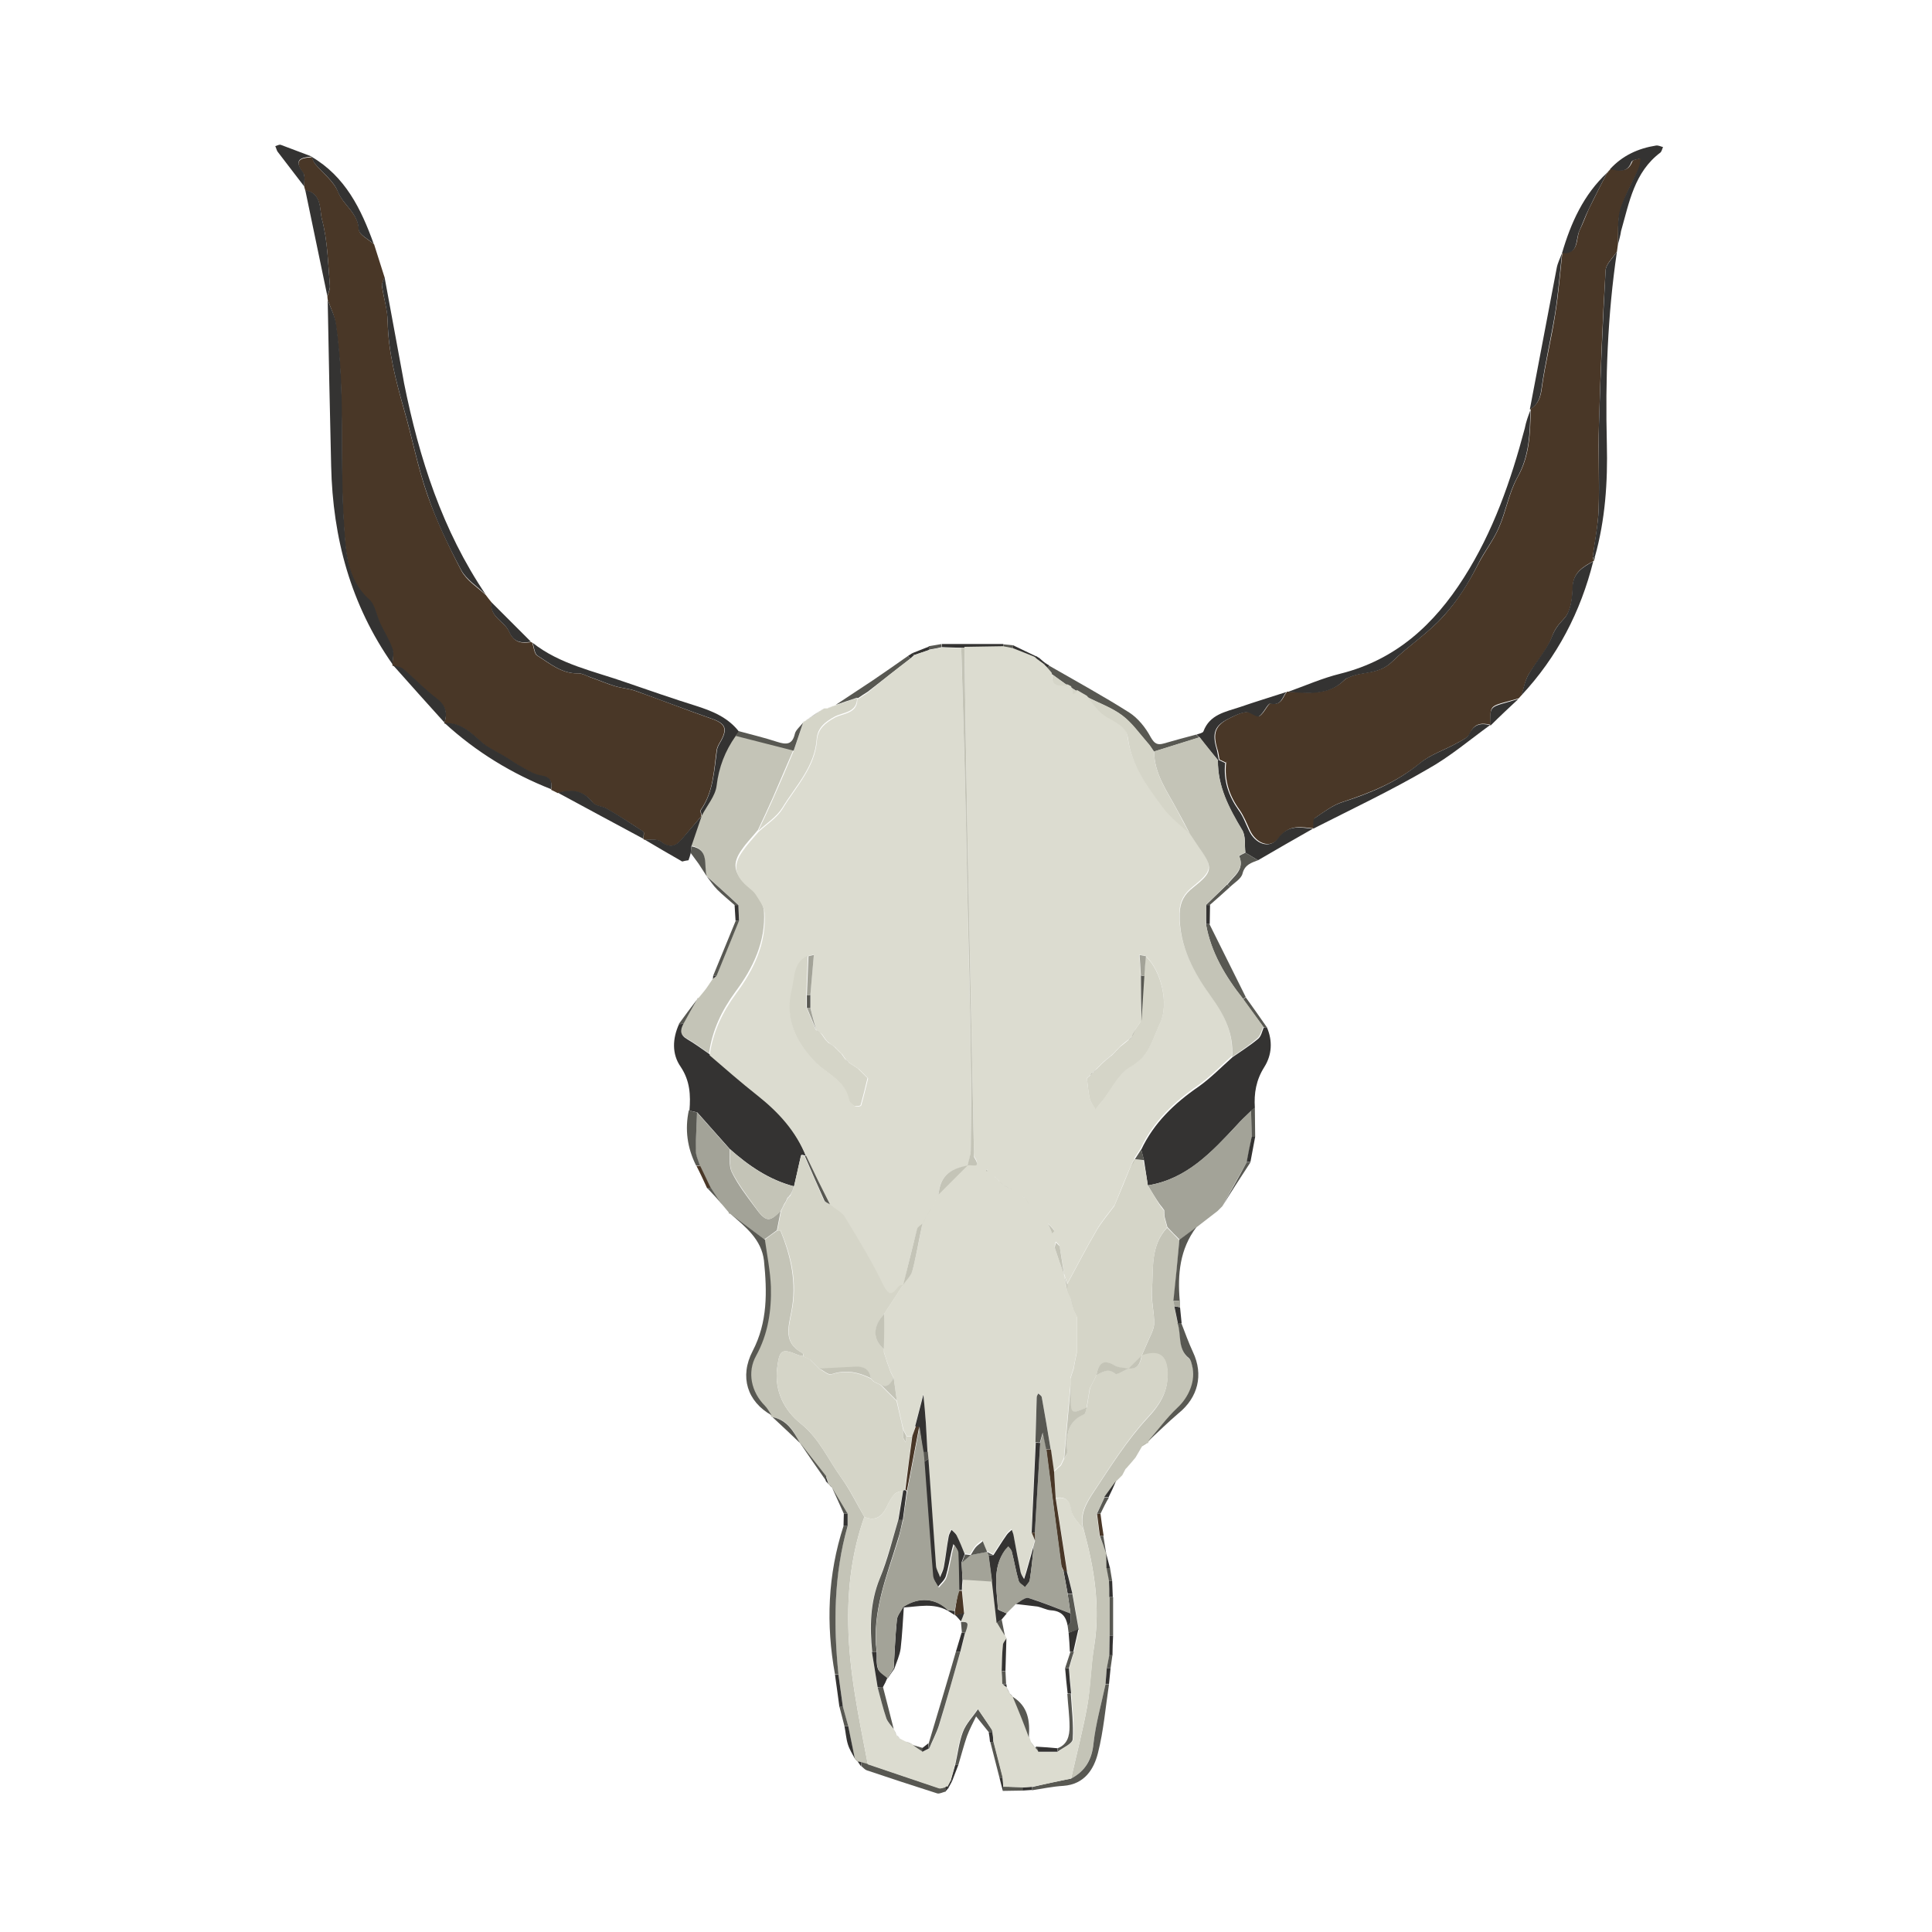 <svg xmlns="http://www.w3.org/2000/svg" viewBox="0 0 612 612">
    <path fill="#493727" d="M103.8 94.9c0-.3-.1-.7-.1-1 .3-1.1.9-2.2.8-3.3-.6-7-.7-14.3-2.5-21-.8-3 0-8.4-5.3-9.3-.1-.3-.2-.7-.3-1-.1-1.5.4-3.5-.4-4.5-3.1-4.1-.7-4.8 2.8-5l-.1-.1c.4.7.6 1.6 1.1 2.2 2.5 3 5.9 5.5 7.3 8.9 1.7 4.3 6.4 6.7 6.6 12 .1 1.6 3.1 3.1 4.8 4.6 1.1 3.5 2.2 6.9 3.3 10.4-.3.9-.9 1.9-.8 2.8.5 3.8 1.8 7.5 1.8 11.3.2 9.6 2.6 18.7 5.2 27.9 2.6 9 4.3 18.2 7.4 27 2.9 8.2 6.7 16.2 10.7 23.9 1.6 3.1 5.1 5.3 7.8 7.8l-.3.3.3-.3c.6.8 1.2 1.6 1.8 2.3-.6 4.7 4.2 6.1 5.6 9.3 1.7 3.7 4 3.7 7 3.3l.3.2c.5 1.4.6 3.5 1.6 4.1 4 2.5 7.8 5.8 13 5.6 1.2 0 2.5.7 3.7 1.2 2.6.9 5.1 2 7.7 2.8 2.2.7 4.6.8 6.8 1.6 8 2.8 15.8 5.9 23.8 8.7 4.7 1.6 5.4 3.3 2.7 7.8-.4.7-.8 1.5-.9 2.3-.9 6.5-1 13.1-5 18.8-.3.4.1 1.3.2 1.9v.1c-1.6 1.9-3.3 3.9-4.9 5.8-2.1 2.5-4 5.5-8 2.3-1.2-.9-3.5-.5-5.2-.6l-.3-.2c0-.8.4-2.1 0-2.3-3.8-2.6-7.7-5-11.6-7.3-1.4-.8-3.6-.8-4.4-1.9-3-3.9-6.8-4.2-11.1-3.1l.1.1c-.7-.4-1.4-.7-2.2-1.1.5-2.7-.5-4-3.3-4.4-2-.3-3.9-1.5-5.7-2.5-1.9-1-3.7-2.3-5.5-3.4-2.6-1.6-5.5-2.8-7.7-4.8-3.4-3.1-6.6-6.2-11.6-5.9l-.1-.1c1.2-3.3.3-5.6-2.6-7.8-3.7-2.8-6.8-6.2-10.4-9.2-.8-.7-2.2-.8-3.3-1.2l-.1-.1c0-1.6.5-3.4 0-4.9-1-2.8-2.6-5.4-3.9-8.1-1.2-2.6-1.6-5.9-3.5-7.6-7.3-6.6-7.4-16-8-24-1.4-21 .5-42.1-2.5-63-.3-3.1-1.7-5.7-2.6-8.3zm408.7-17.4c-.1.7-.2 1.5-.3 2.2-1.3 2-3.5 3.9-3.6 6-1 16.2-1.6 32.4-2.1 48.7-.3 9 .2 18-.1 27-.2 5.1-1.2 10.2-1.9 15.2.1.4.3.7.4 1.1h-.1c-3.4 1.9-6.5 3.6-6.6 8.4-.1 3.4-.6 7.6-2.7 9.8-1.8 1.9-3 3.3-3.9 5.9-1.6 4.3-5 7.9-7.4 11.9-1.1 1.9-1.5 4.3-2.2 6.5-.3.3-.6.7-.9 1-9.4 2.8-9.1 1.4-8.9 8.5l-.3-.3.3.2c-2.9-.7-5.2-.5-6.6 2.8-.6 1.3-2.5 2.1-3.9 2.9-3.9 2.2-8.4 3.6-11.8 6.4-7.3 6-15.7 9.4-24.5 12.3-3.2 1-6 3.2-8.8 5.1-.6.4-.3 2.2-.4 3.3-4-.3-7.7-1.5-11 3-2.7 3.6-7.3 1.9-9.3-2.5-1-2.2-1.9-4.4-3.2-6.3-3.3-4.5-4.9-9.4-4.3-15 .1-.1.2-.3.2-.4-.1.1-.2.3-.2.4-.7-.3-1.4-.7-2.1-1-.2-1.1-.3-2.3-.7-3.4-1.5-5-.6-7.4 3.7-9.6 1.8-.9 3.7-1.9 5.7-2.1 1.3-.2 3.2 1.7 4 1.3 1.5-.9 2.8-4.2 3.6-4 3.5.8 3.7-2.1 5.1-3.7h.3c6.4.3 12.9 1.3 18.1-3.9.3-.3.8-.5 1.3-.7 4.4-2 9.3-.7 13.7-5 5.1-5 11.3-8.9 16.3-14.5 4.6-5.1 7.9-10.6 11-16.6 2-3.8 4.7-7.3 6.4-11.2 2.3-5.2 3.2-11.1 5.9-16 3.9-6.8 4-14 4.2-21.4l-.2-.2c2.5-1.5 3.3-3.6 3.7-6.6 1.1-8 3.1-15.8 4.3-23.8 1-6.3 1.5-12.7 2.2-19.1V80c5.5.4 4.2-4.4 5.5-7.1 1.1-2.2 1.9-4.5 2.9-6.7 1.9-3.9 3.9-7.8 5.9-11.7l.3.4-.2-.4c.3-.3.6-.7.9-1l.1-.1c2.7.6 5.4 1.4 6.8-2.3.2-.6 1.9-.7 2.9-1.1-.2 1-.2 2-.6 2.9-2 4.4-4.6 8.7-5.9 13.3-1.3 3.7-.8 7.6-1 11.3z"/>
    <path fill="#c4c4b7" d="M220.8 316.6l.1-.4.4-.1c.8-1 1.7-2 2.5-3.1.7-1 1.4-2.1 2.1-3.1l-.1.1c.4-.3.8-.7 1.2-1 2.4-5.8 4.7-11.6 7.1-17.4-.1-1.7-.1-3.4-.2-5-3.4-3.1-6.8-6.1-10.1-9.2-1.1-3.4 1-8.5-4.9-9.5 1.1-3.2 2.2-6.4 3.3-9.7v-.1c1.7-3.2 4.3-6.2 4.7-9.5.7-5.9 2.7-10.9 6-15.7 6.1 1.6 12.3 3.1 18.4 4.7-2.2 5-4.3 10.1-6.5 15.1-1.5 3.4-3.1 6.8-4.7 10.2-1.7 2.1-3.6 4-5.1 6.2-3.1 4.3-2.6 7.4 1.3 10.9 1 .9 2.2 1.7 2.9 2.8 1.2 1.8 2.7 3.8 2.8 5.8.6 9.7-3.5 18.1-9 25.5-4.4 6-7.4 12.3-8.4 19.6-2.3-1.6-4.5-3.3-7-4.7-2.3-1.3-2.3-2.9-1.2-4.9 1.5-2.3 2.9-4.9 4.4-7.5zm129.7 175.5s-.1 0 0 0c0 1.5 0 3 .1 4.5.3 1.4.5 2.8.8 4.2 0 1.7.1 3.4.1 5.1v12.3c0 2-.1 4.1-.1 6.1-.3 1.4-.5 2.8-.8 4.2-.1 1.7-.3 3.3-.4 5-1.3 6.2-3.1 12.4-3.8 18.7-.6 5.2-2.6 8.8-7.1 11.2 1.7-7.6 3.7-15.2 5.1-22.9 1.1-6.3 1.1-12.7 2.2-19 2-12.6 0-24.8-3.3-36.9-1.5-4.8 1-8.7 3.3-12.2 5.3-8 10.5-16.3 17-23.3 4.1-4.4 6.5-8.6 6.2-14.4-.2-5.2-2.9-6.9-8.2-5.1.6-1.5 1.3-2.9 1.9-4.4.8-1.9 2-3.9 2.1-5.8.1-3.5-.9-7-.7-10.5.5-6.9-.6-14.2 4.8-20 1.3 1.3 2.6 2.6 3.9 4-.6 6.5-1.2 12.9-1.8 19.4.1.6.2 1.1.2 1.7.4 1.8.7 3.6 1.1 5.3 1.3 3.7-.1 8.2 3.6 11.1.6.5.8 1.5 1 2.3 1.3 4.8-1 10.1-4.7 13.5-3.4 3.1-6.2 7-9.2 10.5l-.1.4-.4.1c-.5.3-1 .7-1.6 1l.1-.1-2.1 3.6c-1 1.2-2 2.4-3.1 3.6v-.1c-.4.7-.7 1.4-1.1 2.1l-2.1 2.1.1-.1c-1.2 1.7-2.5 3.4-3.7 5.1-.8 1.7-1.6 3.5-2.4 5.2.3 2.3.6 4.7.9 7 .8 1.8 1.5 3.7 2.2 5.5zm-105.8-43.2l-.4-.1-.1-.4c-.7-1-1.2-2.2-2.1-3-4.2-4.2-5.6-10.6-2.8-15.8 3.8-6.9 5-14.3 4.7-21.9-.1-5-1.2-10-1.9-14.9 1.3-1 2.6-1.9 4-2.9.4 0 .8-.1 1.1-.1 3.4 8.2 5.2 16.7 3.5 25.5-1 5.2-2.6 10.1 3.5 13.3.2.1.2.6.2 1-.7-.2-1.3-.2-1.9-.5-5-2.1-5.6-1.3-6.3 4.1-1 7.6 2.4 13.7 7.4 17.7 6 4.8 8.7 11.4 12.9 17.2 2.8 3.9 4.9 8.3 7.3 12.4-3.9 11-5.3 22.3-5.1 33.9.2 15.1 3.4 29.8 6.2 44.5-.7-.2-1.4-.4-2.2-.6-.3-.1-.7-.2-1-.2l.1.1-1.1-1.1.1.1c-.7-3.4-1.4-6.8-2.1-10.3-.6-2.1-1.1-4.1-1.7-6.2-.5-3.4-.9-6.8-1.4-10.2-1.6-15.8-1.6-31.6 2.9-47v-3.9c-1.6-2.7-3.3-5.5-4.9-8.2h.1l-1.1-1.1v.1c-.3-.9-.6-1.8-.9-2.6-2.8-3.5-5.5-7.1-8.3-10.6-1.9-3.9-4-7.5-8.7-8.3z"/>
    <path fill="#343332" d="M216.5 324.3c-1.1 2-1.1 3.6 1.2 4.9 2.4 1.4 4.7 3.1 7 4.7 5 4.2 10 8.6 15.1 12.7 6.7 5.3 12.3 11.4 15.5 19.5-.1-.1-.3-.2-.5-.1-.3-.1-.5-.2-.8-.2-.1 0-.3.2-.3.3-.7 3.2-1.4 6.5-2.2 9.7-7.9-2.1-14.3-6.5-20.3-11.8-3.4-3.9-6.9-7.7-10.3-11.6-.8-.2-1.7-.4-2.5-.6.4-4.9.2-9.4-2.8-13.9-2.8-4-2.6-8.9-.5-13.5.4 0 .9 0 1.4-.1zm184.8 1.1c1.9 4.3 1.6 8.8-.8 12.6-2.6 4.1-3.3 8.3-3 12.9-.4.3-.8.7-1.2 1-1.5 1.5-3.1 2.9-4.5 4.5-7.9 8.5-15.8 17.1-28.2 19.1-.4-2.6-.8-5.3-1.2-7.9-.3-1.1-.6-2.3-.9-3.4 4-8.5 10.5-14.7 18.2-20 3.8-2.7 7.1-6.1 10.7-9.3 2.7-1.9 5.6-3.7 8.1-5.8 1-.8 1.3-2.4 1.8-3.6.3-.1.6-.1 1-.1z"/>
    <path fill="#a3a398" d="M363.6 375.5c12.3-2 20.2-10.6 28.2-19.1 1.4-1.6 3-3 4.5-4.5.1 2.8.1 5.5.2 8.3-.5 2.7-1 5.4-1.6 8-2.6 4.6-5.2 9.2-7.7 13.9l-1.5 1.5-6.6 5.1c-1.8 1.3-3.6 2.7-5.4 4-1.3-1.3-2.6-2.6-3.9-4l-.9-3.3c0-.7-.1-1.3-.1-2l.1.1c-.5-.7-1-1.4-1.6-2.1-1.3-1.9-2.5-3.9-3.7-5.9z"/>
    <path fill="#343332" d="M103.8 94.9c.9 2.7 2.4 5.3 2.7 8 3 20.9 1.1 42.1 2.5 63 .6 8 .6 17.4 8 24 1.9 1.7 2.3 5.1 3.5 7.6 1.3 2.7 2.9 5.3 3.9 8.1.5 1.4 0 3.2 0 4.9-13.3-18.9-19-40.1-19.5-62.9-.4-17.6-.8-35.2-1.1-52.7zm381 35c-.2 7.4-.3 14.5-4.2 21.4-2.7 4.9-3.6 10.8-5.9 16-1.7 3.9-4.5 7.4-6.4 11.2-3 6-6.3 11.5-11 16.6-5 5.6-11.2 9.5-16.3 14.5-4.4 4.3-9.4 3-13.7 5-.4.2-1 .3-1.3.7-5.2 5.3-11.7 4.2-18.1 3.9 5.6-2 11-4.4 16.7-5.8 17.6-4.4 29.7-15.6 39.1-30.4 9.3-14.6 14.9-30.7 19.3-47.3.4-2.1 1.1-4 1.8-5.8z"/>
    <path fill="#a3a398" d="M220.8 352.4c3.4 3.9 6.9 7.7 10.3 11.6.2 2.5-.3 5.2.7 7.3 1.9 3.9 4.6 7.4 7.2 10.9 3.6 5 4.7 5.1 8.3 1.3-.4 2.1-.8 4.1-1.2 6.2-1.3 1-2.6 1.9-4 2.9l-10.8-8.1-.4-.1-.1-.4c-.7-.8-1.4-1.7-2.1-2.5-.3-.4-.7-.7-1-1.1l-2.7-4.2c-1.1-2.4-2.3-4.7-3.4-7.1-.5-1.6-1.3-3.2-1.3-4.8.1-3.8.4-7.8.5-11.9z"/>
    <path fill="#343332" d="M233 233.2c-3.3 4.7-5.3 9.8-6 15.7-.4 3.3-3.1 6.3-4.7 9.5-.1-.7-.5-1.5-.2-1.9 3.9-5.7 4.1-12.3 5-18.8.1-.8.5-1.6.9-2.3 2.7-4.5 2-6.2-2.7-7.8-8-2.8-15.8-5.8-23.8-8.7-2.2-.8-4.6-.9-6.8-1.6-2.6-.8-5.1-1.9-7.7-2.8-1.2-.4-2.5-1.2-3.7-1.2-5.3.2-9-3.1-13-5.6-1-.6-1.1-2.7-1.6-4.1 8.7 6.9 19.5 9 29.7 12.6 7.3 2.5 14.7 5.1 22.1 7.4 5.3 1.7 10.2 3.7 13.7 8.3-.5.3-.8.8-1.2 1.3zm-79.1-44.8c-2.6-2.6-6.1-4.7-7.8-7.8-4.1-7.7-7.9-15.6-10.7-23.9-3.1-8.8-4.8-18-7.4-27-2.6-9.1-5-18.2-5.2-27.9-.1-3.8-1.3-7.5-1.8-11.3-.1-.9.5-1.9.8-2.8 2 10.7 3.9 21.3 5.9 32 .1.6.2 1.1.3 1.7 4.8 23.8 12.1 46.6 25.9 67zm350.6-11.8c.6-5.1 1.7-10.1 1.9-15.2.3-9-.1-18 .1-27 .5-16.2 1.2-32.5 2.1-48.7.1-2.1 2.4-4 3.6-6-3 20.2-3.7 40.5-3.2 60.9.3 12.1-.5 24.1-3.8 35.8-.2.1-.4.1-.7.2z"/>
    <path fill="#d5d5c8" d="M240.2 263.2c1.6-3.4 3.2-6.8 4.7-10.2 2.2-5 4.4-10 6.5-15.1 1-3 2-6 3-8.9l.1-.4.4-.1c2.1-1.4 4.1-2.7 6.2-4.1h1c.9-.3 1.7-.7 2.6-1 2.3-.8 4.6-1.5 6.8-2.3 0 4.7-4.5 4.5-7.1 5.9-3.1 1.7-5.4 3.5-5.7 7.1-.6 8.8-6.7 14.9-10.9 21.8-1.8 2.9-5 4.9-7.6 7.3z"/>
    <path fill="#343332" d="M416 262.5c.1-1.1-.2-2.9.4-3.3 2.8-1.9 5.7-4.1 8.8-5.1 8.8-2.8 17.2-6.3 24.5-12.3 3.4-2.8 7.9-4.2 11.8-6.4 1.4-.8 3.3-1.6 3.9-2.9 1.5-3.2 3.8-3.5 6.6-2.8-6.5 4.7-12.7 10-19.7 13.9-11.8 6.9-24.1 12.7-36.3 18.9zm65.9-42.2c.7-2.2 1.1-4.5 2.2-6.5 2.3-4.1 5.7-7.7 7.4-11.9 1-2.6 2.1-4 3.9-5.9 2.1-2.2 2.6-6.4 2.7-9.8.1-4.8 3.3-6.5 6.6-8.4-4 16-11.4 30.3-22.8 42.5z"/>
    <path fill="#585852" d="M231.5 384.6l10.8 8.1c.7 5 1.7 9.9 1.9 14.9.2 7.6-.9 15-4.7 21.9-2.9 5.2-1.5 11.5 2.8 15.8.8.8 1.4 2 2.1 3-7.7-4.3-10.2-12.2-6-20.3 4.8-9.2 4.6-18.8 3.6-28.7-.8-6.7-5.8-10.6-10.5-14.7z"/>
    <path fill="#343332" d="M386 240.7c.7.3 1.4.7 2.1 1-.6 5.6 1.1 10.5 4.3 15 1.4 1.9 2.2 4.2 3.2 6.3 2 4.4 6.6 6.1 9.3 2.5 3.3-4.5 7-3.3 11-3-5.8 3.3-11.6 6.6-17.4 10-1.3-.8-2.7-1.6-4-2.4-.3-2.4.2-5.2-1-7.1-4.2-6.9-7.8-13.8-7.7-22.1l.2-.2zM494.8 80.2c-.7 6.4-1.2 12.8-2.2 19.1-1.3 8-3.2 15.8-4.3 23.8-.4 2.9-1.1 5.1-3.7 6.6 2.8-14.9 5.7-29.8 8.5-44.7.3-1.7 1.1-3.2 1.7-4.8z"/>
    <path fill="#585852" d="M332.4 210.9c8.5 4.9 17.1 9.6 25.3 14.8 2.8 1.8 5.2 4.8 6.8 7.8 1.2 2.1 2.1 2.6 4.2 2 3.4-1 6.8-1.9 10.2-2.8.3.3.7.6 1 .9l-14.4 4.5c-.7-1-1.4-2.1-2.2-3-2.6-2.9-4.9-6.2-7.9-8.5-3.3-2.4-7.3-3.9-11.1-5.8-1-.6-2.1-1.2-3.1-1.8-.7-.4-1.3-.8-2-1.3-.4-.2-.7-.4-1.1-.6-1.7-1.2-3.3-2.4-5-3.6-.5-.6-1.1-1.2-1.6-1.9.4-.2.7-.5.9-.7z"/>
    <path fill="#343332" d="M512.5 77.5c.2-3.7-.3-7.6.7-11.1 1.4-4.6 4-8.8 5.9-13.3.4-.9.4-1.9.6-2.9-1 .3-2.6.4-2.9 1.1-1.4 3.7-4.1 2.8-6.8 2.3 3.9-4.3 8.9-6.6 14.6-7.5.7-.1 1.5.3 2.2.5-.3.6-.4 1.3-.8 1.7-8.3 6.2-9.9 15.8-12.5 24.9-.2 1.4-.6 2.8-1 4.3zM380 233.6c-.3-.3-.7-.6-1-.9.8-.3 2-.5 2.2-1 2-5.4 7-6.2 11.5-7.7 4.9-1.7 9.9-3.2 14.8-4.8-1.4 1.6-1.5 4.5-5.1 3.7-.8-.2-2.1 3.1-3.6 4-.8.5-2.7-1.4-4-1.3-1.9.2-3.9 1.2-5.7 2.1-4.4 2.2-5.2 4.6-3.7 9.6.3 1.1.4 2.3.7 3.4l-.2.2c-2-2.4-4-4.8-5.9-7.3zM140.8 229c5-.2 8.2 2.8 11.6 5.9 2.2 2 5.1 3.2 7.7 4.8 1.8 1.1 3.6 2.4 5.5 3.4 1.8 1 3.7 2.2 5.7 2.5 2.9.4 3.8 1.8 3.3 4.4-12.4-4.9-23.8-11.8-33.8-21z"/>
    <path fill="#585852" d="M363.7 456.5c3.1-3.5 5.8-7.3 9.2-10.5 3.7-3.4 6-8.7 4.7-13.5-.2-.8-.4-1.8-1-2.3-3.7-2.9-2.3-7.4-3.6-11.1h1.2c1.2 3.1 2.3 6.2 3.7 9.2 3.4 7.2 1.6 14.4-4.6 19.4-3.3 2.8-6.4 5.9-9.6 8.8zm-95.2 26.9c-4.4 15.5-4.5 31.2-2.9 47h-1.1c-2.9-15.9-2.3-31.6 2.7-47h1.3z"/>
    <path fill="#343332" d="M176.7 251.1c4.3-1.2 8-.9 11.1 3.1.9 1.1 3 1.1 4.4 1.9 4 2.3 7.8 4.8 11.6 7.3.3.2 0 1.5 0 2.3-9-4.8-18-9.7-27.1-14.6z"/>
    <path fill="#585852" d="M339.3 563.4c4.5-2.4 6.6-6 7.1-11.2.7-6.3 2.5-12.5 3.8-18.7h1.1c-1.1 7.3-1.7 14.7-3.5 21.8-1.3 5.2-4.3 9.9-10.9 10.4-3.4.2-6.7.9-10 1.4v-1c4.1-1 8.2-1.9 12.4-2.7z"/>
    <path fill="#343332" d="M118.4 77.3c-1.7-1.5-4.7-3-4.8-4.6-.2-5.3-4.9-7.7-6.6-12-1.3-3.4-4.8-5.9-7.3-8.9-.5-.6-.7-1.5-1.1-2.2 10.8 6.3 15.8 16.6 19.8 27.7zm390.7-22.6c-2 3.9-4 7.7-5.9 11.7-1.1 2.2-1.9 4.5-2.9 6.7-1.3 2.8-.1 7.6-5.5 7.1 2.8-9.6 6.8-18.5 14.3-25.5zm-384.6 156c1.1.4 2.5.5 3.3 1.2 3.5 3 6.7 6.4 10.4 9.2 2.9 2.2 3.7 4.5 2.6 7.8-5.5-6.1-10.9-12.1-16.3-18.2zM96.7 60.2c5.4 1 4.5 6.3 5.3 9.3 1.8 6.7 1.9 13.9 2.5 21 .1 1.1-.5 2.2-.8 3.3-2.3-11.2-4.7-22.4-7-33.6z"/>
    <path fill="#585852" d="M271.5 221c-2.3.8-4.6 1.5-6.8 2.3 3.9-2.6 7.9-5.2 11.8-7.8 3.7-2.5 7.4-5.1 11.1-7.7l.8.8-13.5 10.5c-1.1.7-2.2 1.4-3.2 2.1l-.2-.2z"/>
    <path fill="#343332" d="M222.3 258.4c-1.1 3.2-2.2 6.4-3.3 9.7-.1.7-.1 1.4-.2 2.1-.2.8-.4 1.5-.7 2.3-.7.1-1.3.2-2 .4-4-2.3-8-4.6-12-7 1.8.2 4.1-.3 5.2.6 4.1 3.2 5.9.1 8-2.3 1.7-1.9 3.3-3.9 5-5.8zM98.8 49.6c-3.5.3-5.9.9-2.8 5 .8 1 .3 3 .4 4.5-2.8-3.7-5.7-7.4-8.5-11.1-.3-.5-.4-1.1-.7-1.7.6-.2 1.3-.6 1.8-.4 3.3 1.2 6.5 2.5 9.8 3.7z"/>
    <path fill="#585852" d="M272.8 558.2c.7.2 1.4.4 2.2.6 7.5 2.6 15 5.1 22.5 7.6.6.2 1.3-.2 2-.3 0 .5 0 .9.1 1.4-.9.2-2 .8-2.7.6-7.5-2.4-14.9-4.8-22.3-7.3-.6-.2-1.1-.8-1.6-1.2-.2-.5-.2-.9-.2-1.4zm110.3-265.5c3.8 7.7 7.7 15.4 11.5 23.1-.3.2-.5.5-.8.7-5.6-7.1-10.2-14.7-11.8-23.8h1.1zm-9.5 100c1.8-1.3 3.6-2.7 5.4-4-5.3 7-6 15-5.3 23.3-.7 0-1.3.1-2 .1.7-6.5 1.3-12.9 1.9-19.4zm-60.3 156.1c-1.4-1.7-2.7-3.4-4.1-5.1-1 2.1-2.1 4.1-2.9 6.3-1 2.9-1.8 6-2.7 9h-1c.8-3.5 1.2-7.1 2.4-10.3 1-2.7 3.2-4.9 4.8-7.3 1.5 2.2 2.9 4.3 4.4 6.5.2.3.2.6.3 1-.4-.1-.8-.1-1.2-.1zm-58.9-319.9c-1 3-2 6-3 8.9-6.1-1.6-12.3-3.1-18.4-4.7.3-.5.7-1 1-1.5 4.1 1.1 8.2 2.1 12.2 3.4 2.8.9 4.8 1 5.6-2.6.3-1.2 1.7-2.3 2.6-3.5z"/>
    <path fill="#343332" d="M168.2 203.3c-3 .4-5.4.4-7-3.3-1.4-3.2-6.2-4.6-5.6-9.3l12.6 12.6z"/>
    <path fill="#585852" d="M220.8 352.4c-.1 4-.4 8-.4 12 0 1.6.8 3.2 1.3 4.8h-1.2c-2.8-5.6-3.6-11.4-2.3-17.5.9.3 1.8.5 2.6.7zm13.3-60.7c-2.4 5.8-4.7 11.6-7.1 17.4h-1.1c2.4-5.8 4.7-11.5 7.1-17.3.3-.1.7-.1 1.1-.1z"/>
    <path fill="#343332" d="M472.1 229.9c-.1-7-.4-5.6 8.9-8.5-3 2.8-6 5.6-8.9 8.5z"/>
    <path fill="#585852" d="M387.2 382.1c2.6-4.6 5.2-9.2 7.7-13.9h1.2c-3 4.6-6 9.2-8.9 13.9zm7.3-112c1.3.8 2.7 1.6 4 2.4-2.1.8-4.2 1.4-4.9 4.2-.4 1.7-2.6 2.9-4 4.3-.3-.3-.5-.6-.8-.8 2-2.7 5.6-4.7 3.7-9 0-.1 1.3-.8 2-1.1zm-170.7 7.4c3.4 3.1 6.8 6.1 10.1 9.2h-1.2c-1.8-1.6-3.8-3.2-5.5-4.9-1.3-1.3-2.3-2.9-3.4-4.3zM253.4 457c2.8 3.5 5.5 7.1 8.3 10.6v1.5c-2.8-4-5.6-8-8.3-12.1zm98.1 61.2v-12.3h1.1v12.3h-1.1z"/>
    <path fill="#585852" d="M218.8 270.2c.1-.7.1-1.4.2-2.1 5.9 1 3.8 6 4.9 9.5-.9-1.3-1.7-2.7-2.6-4-.9-1.2-1.7-2.3-2.5-3.4zm25.9 178.7c4.6.9 6.7 4.5 8.7 8.2-2.9-2.8-5.8-5.5-8.7-8.2zm156.6-123.5h-1.1c-2.1-2.9-4.3-5.9-6.4-8.8.3-.2.5-.5.8-.7 2.2 3.1 4.5 6.3 6.7 9.5zm-84.7 237.7c-1-3.8-1.9-7.5-2.9-11.3h1.1c1 3.8 1.9 7.5 2.9 11.3h-1.1z"/>
    <path fill="#343332" d="M298.4 204h19.4c.1.3.1.7 0 1-4.1.1-8.1.1-12.2.2h-1.1c-2-.1-4.1-.1-6.1-.2-.1-.3-.1-.6 0-1zm-29.7 342.8c.7 3.4 1.4 6.8 2.1 10.3-.8-1.5-1.7-2.9-2.2-4.5-.6-1.9-.7-3.9-1.1-5.8h1.2z"/>
    <path fill="#585852" d="M389.6 281c-2.1 1.9-4.2 3.8-6.4 5.7H382c2.2-2.2 4.5-4.3 6.7-6.5.4.2.6.5.9.8zm6.9 79.1c-.1-2.8-.1-5.5-.2-8.3.4-.3.8-.7 1.2-1 0 3.1.1 6.2.1 9.3h-1.1zm-180-35.8c-.5 0-1 .1-1.5.1 1.9-2.6 3.8-5.2 5.8-7.8-1.5 2.6-2.9 5.2-4.3 7.7zm47.1 147c1.6 2.7 3.3 5.5 4.9 8.2h-1.2c-1.2-2.7-2.5-5.5-3.7-8.2z"/>
    <path fill="#343332" d="M320.9 204.4c2.4 1.2 4.9 2.3 7.3 3.5l-.5.5c-2.3-.9-4.6-1.8-6.8-2.7v-1.3z"/>
    <path fill="#585852" d="M379 388.7l6.6-5.1-6.6 5.1z"/>
    <path fill="#493727" d="M220.6 369.3h1.2c1.1 2.4 2.3 4.7 3.4 7.1H224c-1.1-2.4-2.2-4.8-3.4-7.1z"/>
    <path fill="#585852" d="M261.1 224.3c-2.1 1.4-4.1 2.7-6.2 4.1 2.1-1.3 4.2-2.7 6.2-4.1z"/>
    <path fill="#493727" d="M348.4 486.5c-.3-2.3-.6-4.7-.9-7h1.1c.3 2.3.6 4.7 1 7h-1.2z"/>
    <path fill="#343332" d="M264.5 530.5h1.1c.5 3.4.9 6.8 1.4 10.2h-1.1c-.5-3.5-.9-6.9-1.4-10.2z"/>
    <path fill="#585852" d="M323.9 567.2c-2.1 0-4.1.1-6.2.1 0-.5.1-.9.1-1.4 2 .1 4 .2 6.1.2 0 .4-.1.8 0 1.1zm24.7-87.7h-1.1c.8-1.7 1.6-3.5 2.4-5.2h1.4c-1 1.7-1.9 3.5-2.7 5.2z"/>
    <path fill="#343332" d="M396.5 360.1h1.1c-.5 2.7-1 5.4-1.5 8h-1.2c.5-2.6 1-5.3 1.6-8z"/>
    <path fill="#585852" d="M265.9 540.6h1.1c.6 2.1 1.1 4.1 1.7 6.2h-1.2c-.5-2.1-1.1-4.2-1.6-6.2zM224 376.3h1.2l2.7 4.2-3.9-4.2z"/>
    <path fill="#343332" d="M351.2 474.2h-1.4c1.2-1.7 2.5-3.4 3.7-5.1-.7 1.8-1.5 3.5-2.3 5.1z"/>
    <path fill="#585852" d="M351.3 500.8c-.3-1.4-.5-2.8-.8-4.2h1.1c.2 1.4.5 2.8.7 4.2h-1z"/>
    <path fill="#343332" d="M289 206.9c1.8-.7 3.5-1.4 5.3-2.1v1.1c-1.6.5-3.1 1.1-4.7 1.6l-.6-.6z"/>
    <path fill="#585852" d="M350.6 528.4c.3-1.4.5-2.8.8-4.2h1l-.6 4.2h-1.2zm-56.4-322.6v-1.1c1.4-.2 2.8-.5 4.1-.7-.1.3-.1.6 0 1-1.3.3-2.7.6-4.1.8zm54.2 280.7h1.1c.3 1.9.6 3.8.9 5.6-.6-1.8-1.3-3.7-2-5.6z"/>
    <path fill="#343332" d="M302.6 559h1c-.7 1.7-1.3 3.5-2 5.2l-.4-.3c.5-1.6.9-3.2 1.4-4.9z"/>
    <path fill="#585852" d="M223.8 313.1c-.8 1-1.7 2-2.5 3.1.8-1.1 1.7-2.1 2.5-3.1z"/>
    <path fill="#343332" d="M382.1 286.7h1.2c0 2-.1 4-.1 6h-1.1c-.1-2 0-4 0-6zm-29.7 237.6h-1c0-2 .1-4.1.1-6.1h1.1c-.1 2-.2 4-.2 6.1z"/>
    <path fill="#585852" d="M356.6 465.2c1-1.2 2-2.4 3.1-3.6-1.1 1.2-2.1 2.4-3.1 3.6zm-35.7-260.8v1.3c-1-.2-2.1-.4-3.1-.6.1-.3.1-.7 0-1 1 .1 2 .2 3.1.3z"/>
    <path fill="#343332" d="M374.3 419.1h-1.2c-.4-1.8-.7-3.6-1.1-5.3l1.8.3c.2 1.7.3 3.4.5 5zM232.7 286.7h1.2c.1 1.7.1 3.4.2 5H233c-.1-1.6-.2-3.3-.3-5zm117.9 241.7h1.2c-.2 1.7-.3 3.3-.5 5h-1.1c.1-1.6.3-3.3.4-5zM225.9 310c-.7 1-1.4 2.1-2.1 3.1.7-1 1.4-2.1 2.1-3.1z"/>
    <path fill="#585852" d="M359.6 461.6l2.1-3.6-2.1 3.6z"/>
    <path fill="#343332" d="M351.3 500.8h1c.1 1.7.1 3.4.2 5.1h-1.1c0-1.7 0-3.4-.1-5.1z"/>
    <path fill="#585852" d="M228.9 381.6c.7.8 1.4 1.7 2.1 2.5-.7-.8-1.4-1.7-2.1-2.5z"/>
    <path fill="#343332" d="M155.6 190.7c-.6-.8-1.2-1.6-1.8-2.3.6.7 1.2 1.5 1.8 2.3zM317.8 566c0 .5-.1.9-.1 1.4-.4-1.4-.7-2.8-1.1-4.3h1c.1.9.2 1.9.2 2.9zm33.8-69.3h-1.1c0-1.5-.1-3.1-.1-4.6.4 1.5.8 3 1.2 4.6zm-84.3-17.2h1.2v3.9h-1.3c0-1.3.1-2.6.1-3.9zm86.1-10.2l2.1-2.1-2.1 2.1z"/>
    <path fill="#a3a398" d="M373.8 414.1l-1.8-.3c-.1-.6-.2-1.1-.2-1.7.7 0 1.3-.1 2-.1v2.1z"/>
    <path fill="#343332" d="M323.9 567.2v-1c1-.1 2-.2 3-.2v1c-1 .1-2 .1-3 .2zm-9.2-15.4h-1.1c-.1-1-.2-2-.4-3h1.2c.2 1 .2 2 .3 3zm-13.1 12.4c-.4.7-.7 1.4-1.1 2-.1-.1-.2-.3-.4-.4.4-.6.7-1.3 1.1-1.9l.4.3zm-40-95v-1.5c.3.9.6 1.8.9 2.6-.2-.4-.5-.7-.9-1.1zm67.8-260.6c.6.5 1.1 1 1.7 1.4-.2.2-.3.4-.5.6-.6-.4-1.2-.9-1.8-1.3.2-.3.4-.5.6-.7zm26.1 258.6c.4-.7.7-1.4 1.1-2.1-.4.7-.7 1.4-1.1 2.1z"/>
    <path fill="#585852" d="M264.7 223.3c-.9.3-1.7.7-2.6 1 .8-.3 1.7-.7 2.6-1z"/>
    <path fill="#343332" d="M174.7 250.1c.7.4 1.4.7 2.2 1.1-.8-.4-1.5-.7-2.2-1.1zm51.2 59h1.1c-.4.3-.8.7-1.2 1 .1-.4.1-.7.1-1z"/>
    <path fill="#585852" d="M216.1 272.8c.7-.1 1.3-.2 2-.4-.7.2-1.3.3-2 .4zm145.5 185.3c.5-.3 1-.7 1.6-1-.5.3-1 .6-1.6 1zm-133.7-77.6c.3.4.7.7 1 1.1-.4-.4-.7-.7-1-1.1z"/>
    <path fill="#343332" d="M331.1 210c.4.3.9.6 1.3.8-.2.3-.5.6-.7.8l-1.1-1.1c.2-.1.3-.3.5-.5zm-68.5 260.2l1.1 1.1c-.4-.3-.8-.7-1.1-1.1zm65.6-262.4c.4.3.8.5 1.3.8-.2.2-.4.4-.6.7-.4-.3-.7-.6-1.1-.9 0-.2.2-.4.4-.6zm-57.5 349.1l1.1 1.1c-.4-.3-.7-.7-1.1-1.1zm2.1 1.3v1.4c-.4-.5-.7-1.1-1.1-1.6.4 0 .7.1 1.1.2zm14.8-350.4c.5-.3.9-.6 1.4-.9l.6.6c-.4.4-.8.7-1.2 1.1-.3-.3-.5-.6-.8-.8z"/>
    <path fill="#585852" d="M504.5 176.6c.3-.1.5-.2.8-.2-.1.4-.3.9-.4 1.3-.1-.3-.3-.7-.4-1.1zm-376.6-55.2c-.1-.6-.2-1.1-.3-1.7.1.6.2 1.1.3 1.7z"/>
    <path fill="#343332" d="M299.5 567.5c0-.5 0-.9-.1-1.4l.3-.3h.5c.1.1.2.3.4.4-.4.5-.8.9-1.1 1.3zM510 53.6c-.3.3-.6.7-.9 1 .3-.3.6-.6.9-1zM388.1 241.7c.1-.1.2-.3.2-.4 0 .1-.1.3-.2.4z"/>
    <path fill="#dcdcd0" d="M288.4 208.6c.4-.4.8-.7 1.2-1.1 1.6-.5 3.1-1.1 4.7-1.6 1.4-.3 2.8-.5 4.1-.8 2 .1 4.1.1 6.1.2.3 11.7.7 23.4 1 35 .4 15.2.7 30.5 1 45.7.3 16.1.8 32.2 1 48.3.1 10 .1 20 0 30.1 0 1.6-.6 3.3-1 4.9-6.1 1.1-8.8 3.7-9.2 9.2-.3.7-.7 1.4-1 2.1-.3.7-.7 1.4-1 2.1-.7 1-1.4 2.1-2.1 3.1-.3.7-.7 1.4-1 2.1-.6.6-1.5 1-1.7 1.7-1.6 5.9-3 11.8-4.4 17.7-.5.1-1.2.1-1.4.4-2.1 2.8-3.1 3.3-5-.6-3.5-7.3-7.8-14.3-12-21.2-1-1.7-3.2-2.8-4.8-4.1l-7.5-15.3c-3.2-8.1-8.8-14.2-15.5-19.5-5.2-4.1-10.1-8.4-15.1-12.7 1-7.3 4-13.6 8.4-19.6 5.5-7.4 9.6-15.8 9-25.5-.1-2-1.7-4-2.8-5.8-.7-1.1-1.9-1.9-2.9-2.8-3.9-3.5-4.3-6.6-1.3-10.9 1.5-2.2 3.4-4.2 5.1-6.2 2.6-2.4 5.8-4.4 7.6-7.3 4.2-7 10.3-13.1 10.9-21.8.3-3.5 2.6-5.4 5.7-7.1 2.7-1.4 7.1-1.2 7.1-5.9l.1.1c1.1-.7 2.2-1.4 3.2-2.1 4.5-3.9 9-7.4 13.5-10.8zm-26.7 120.9c-.4-.5-.7-1.1-1.1-1.6-.1-.2-.3-.4-.5-.5-.5-.3-1-.6-1.4-1l-.1-.1c-.6-2.4-1.3-4.7-1.9-7.1v-4.1c.4-4.2.7-8.5 1.1-12.7-.6.1-1.1.3-1.7.4-4.7 2.2-4.1 6.8-5.1 10.8-2.4 9.3 1.3 16.7 7.4 22.9 3.8 3.9 9.6 5.7 10.8 12 .1.7.9 1.5 1.6 1.9.5.3 1.9.1 2-.2.8-2.8 1.5-5.7 2.2-8.6l-2-2-1.1-1.1.1.1c-1.1-.7-2.1-1.4-3.2-2.1l.1.1-1.1-1.1.1.1c-.4-.5-.7-1.1-1.1-1.6-.1-.2-.3-.3-.4-.4l-1.6-1.6c-.1-.2-.2-.3-.4-.4-.5-.4-1.1-.7-1.6-1.1l.1.1c-.6-.5-.9-.8-1.2-1.1zm38.5 236.4h-.5l-.3.3c-.7.1-1.4.5-2 .3-7.5-2.5-15-5.1-22.5-7.6-2.8-14.7-6-29.4-6.2-44.5-.2-11.6 1.2-22.9 5.1-33.9 3.5 1.5 5.6 0 7.1-3.2 2-4.1 2.6-4.6 5.1-5.1-.5 3.1-1 6.1-1.5 9.2-1.9 6.2-3.5 12.6-5.9 18.7-3.1 7.6-3.2 15.4-2.4 23.3l1.8 11.1c.9 3.3 1.7 6.7 2.8 9.9.4 1.2 1.5 2.2 2.3 3.3.3.7.7 1.4 1 2.1l-.1-.1 1.1 1.1-.1-.1c.7.4 1.4.7 2.2 1.1v-.1c.7.3 1.4.7 2.1 1l3 2.1 2.1-.9c1.1-2.5 2.3-4.8 3.1-7.4 2.4-7.8 4.5-15.6 6.8-23.4l1.5-6c1.1-3.1 1-3.4-1.4-3.4l.1-.2c.3-.9.6-1.7 1-2.6-.2-2.4-.5-4.8-.7-7.2.1-1.1.2-2.3.2-3.4 3.1.2 6.2.4 9.4.6.5 4.4 1 8.7 1.5 13.1.8 1.4 1.7 2.7 2.5 4.1.2.3.3.6.5.9-.4.7-1.1 1.4-1.2 2.1-.2 2.8-.3 5.5-.4 8.3.1 1.4.2 2.7.3 4.1.4.3.8.6 1.3 1 .4.7.7 1.4 1.1 2.1l-.1-.1 1.1 1.1v-.1c1.7 4.3 3.4 8.5 5.1 12.8.2.5.3 1 .5 1.5.5.7 1 1.4 1.6 2.1l-.1-.1c.3.4.7.7 1 1.1h6.1c1.7-1.3 4.6-2.6 4.8-4 .4-4.7-.3-9.5-.6-14.3-.2-2.7-.5-5.4-.7-8.1l1.5-5.1c.5-2.4 1.1-4.7 1.6-7.1-.7-3.8-1.3-7.6-2-11.3-.6-2.4-1.1-4.7-1.7-7.1-1.2-7.8-2.4-15.5-3.6-23.3 3.1-.5 4.4.6 4.9 3.9.4 2.2 2.5 4.1 3.9 6.1 3.3 12.1 5.3 24.3 3.3 36.9-1 6.3-1 12.8-2.2 19-1.4 7.7-3.4 15.3-5.1 22.9-4.1.9-8.2 1.7-12.4 2.6-1 .1-2 .2-3 .2-2-.1-4-.2-6.1-.2-.1-1-.1-1.9-.2-2.9-1-3.8-1.9-7.5-2.9-11.3l-.3-3c-.1-.3-.1-.7-.3-1-1.4-2.2-2.9-4.3-4.4-6.5-1.6 2.4-3.8 4.7-4.8 7.3-1.3 3.3-1.7 6.9-2.4 10.3-.4 1.7-.9 3.3-1.3 5-.3.7-.6 1.3-1 2z"/>
    <path fill="#d5d5c8" d="M363.6 375.5l3.6 6c.5.7 1 1.4 1.6 2.1l-.1-.1c0 .7.1 1.3.1 2l.9 3.3c-5.3 5.7-4.3 13.1-4.8 20-.3 3.5.8 7 .7 10.5-.1 2-1.3 3.9-2.1 5.8-.6 1.5-1.3 3-1.9 4.4l-4.1 4.1c-1.5-.3-3.2-.2-4.3-.9-3.8-2.4-5.2-.5-5.9 3-.7 1.4-1.4 2.7-2.1 4.1-.3 2-.7 4.1-1 6.1-5.1 2.2-5.1 2.2-5.1-3.7v-5.5c.3-1 .7-2.1 1-3.1.3-1.7.7-3.4 1-5.1v-11.3c-.3-.7-.6-1.3-1-2-.4-1.4-.7-2.7-1.1-4.1-.3-.7-.7-1.4-1-2.1v-2.1c3.1-5.7 6-11.4 9.3-17 1.6-2.8 3.8-5.3 5.7-7.9 1.8-4.3 3.6-8.6 5.3-12.9l-.1.1c.4-.7.7-1.4 1.1-2.1l-.1.1c1 .1 1.9.2 2.9.3.7 2.7 1.1 5.3 1.5 8z"/>
    <path fill="#d5d5c8" d="M343.2 484.5c-1.4-2-3.5-3.9-3.9-6.1-.5-3.3-1.9-4.4-4.9-3.9-.2-2.8-.3-5.5-.5-8.3.7-.7 1.4-1.3 2.2-2 .3-.7.7-1.4 1-2.1.3-.7 1-1.5 1-2.2-.4-5-.2-9.6 5.3-12 .5-.2.6-1.5.9-2.2.3-2 .7-4.1 1-6.1.7-1.4 1.4-2.7 2.1-4.1 2-.9 3.7-2.4 6.1-.4.5.4 2.7-1.1 4.1-1.7 3 .3 3.7-1.7 4.1-4.1 5.3-1.8 7.9-.2 8.2 5.1.3 5.8-2.1 10-6.2 14.4-6.5 7-11.7 15.3-17 23.3-2.5 3.7-5 7.6-3.5 12.4zm-80.3-103c1.6 1.4 3.8 2.4 4.8 4.1 4.2 6.9 8.5 13.9 12 21.2 1.9 3.9 2.9 3.4 5 .6.2-.3.9-.3 1.4-.4-2 3.1-4 6.1-6 9.2-3.6 4-3.6 8.1-.1 11.2v1c.3 1 .7 2.1 1 3.1.4 1 .7 2.1 1.1 3.1.3.7.7 1.3 1 2-1 1.5-1.7 3.4-4.1 2.1-.7-.3-1.4-.7-2.1-1l-1-1c-.4-2.9-2.3-3.8-4.9-3.6l-11.4.6-1-1-2-2c-.7-.3-1.4-.7-2.1-1-.1-.3 0-.9-.2-1-6.1-3.2-4.5-8.1-3.5-13.3 1.8-8.8 0-17.3-3.5-25.5.1-.1.2-.3.2-.4-.1.1-.2.3-.2.4-.4 0-.8.1-1.1.1.4-2.1.8-4.1 1.2-6.2v-.1c.3-.7.7-1.3 1-2 .4-.7.7-1.4 1.1-2.1l-.1.1 1.1-1.1-.1.1c.4-.9.7-1.8 1.1-2.7.7-3.2 1.4-6.5 2.2-9.7 0-.1.2-.3.3-.3.3 0 .5.1.8.2 2.1 4.7 4.1 9.4 6.2 14.1.3.4 1.2.7 1.9 1.2z"/>
    <path fill="#d5d5c8" d="M286.1 472.2c-2.5.4-3.2 1-5.2 5.1-1.5 3.1-3.6 4.7-7.1 3.2-2.4-4.2-4.5-8.6-7.3-12.4-4.2-5.8-6.9-12.4-12.9-17.2-5-4-8.4-10.2-7.4-17.7.7-5.5 1.3-6.2 6.3-4.1.6.3 1.3.3 1.9.5.7.3 1.4.7 2.1 1l2 2 1 1c1.3.6 2.8 2.1 3.8 1.8 4.5-1.5 8.5-.7 12.5 1.3l1 1c.7.3 1.4.7 2.1 1l5.1 5.1c.7 3.1 1.4 6.1 2.1 9.2 0 .8-.1 1.6 0 2.4.1.5.5 1 .8 1.5.1-.6.1-1.3.2-1.9h1.8c-.8 5.7-1.5 11.4-2.3 17-.1 0-.3.1-.5.2z"/>
    <path fill="#c4c4b7" d="M251.5 375.8c-.4.9-.7 1.7-1.1 2.6l.1-.1-1.1 1.1.1-.1c-.4.7-.7 1.4-1.1 2.1-.3.7-.7 1.3-1 2v.1c-3.7 3.8-4.8 3.7-8.3-1.3-2.5-3.5-5.2-7-7.2-10.9-1-2-.5-4.8-.7-7.3 5.9 5.3 12.4 9.8 20.3 11.8z"/>
    <path fill="#585852" d="M262.9 381.5c-.6-.4-1.6-.7-1.8-1.3-2.1-4.7-4.2-9.4-6.2-14.1.2-.1.4 0 .5.1 2.4 5.1 4.9 10.2 7.5 15.3z"/>
    <path fill="#dcdcd0" d="M289 454.9h-1.8c-.3-.7-.7-1.4-1-2-.7-3.1-1.4-6.1-2.1-9.2-.3-2.4-.7-4.8-1-7.2-.3-.7-.7-1.3-1-2-.4-1-.7-2.1-1.1-3.1-.3-1-.7-2.1-1-3.1v-1c0-3.7 0-7.5.1-11.2 2-3.1 4-6.1 6-9.2 1-1.5 2.5-2.8 2.9-4.4 1.3-4.9 2.2-10 3.2-15 .3-.7.7-1.4 1-2.1.7-1 1.4-2.1 2.1-3.1.3-.7.7-1.4 1-2.1.3-.7.7-1.4 1-2.1l9.2-9.2c1.1-.5 4.5 1.3 2.2-2.4-.4-.6-.2-1.7-.2-2.5-.3-16.6-.7-33.2-1-49.8-.3-15.9-.7-31.9-1-47.8-.4-20.5-.7-41-1-61.5 4.1-.1 8.1-.1 12.2-.2 1 .2 2.1.4 3.1.6 2.3.9 4.6 1.8 6.8 2.7.4.3.7.6 1.1.9.6.4 1.2.9 1.8 1.3l1.1 1.1c.5.6 1.1 1.2 1.6 1.9-.4 4.1 2.4 3.7 5 3.6.4.2.7.4 1.1.6.2.7.4 1.4.5 2 .5-.3.9-.5 1.4-.8 1 .6 2.1 1.2 3.1 1.8 1.8 2 3.4 4.6 5.6 6 3 1.9 6.8 3.2 7.3 7 1.1 8.8 6.1 15.5 11.2 22.2 2.3 3.1 5.6 5.5 8.4 8.2l3 4.5c4.5 6.3 4.3 7.5-2 12.6-2.6 2.1-4.1 4.4-4.2 8.1-.3 10.3 4.5 18.8 10 26.5 4.3 6 7.1 11.7 6.6 19-3.5 3.1-6.8 6.6-10.7 9.3-7.7 5.3-14.2 11.5-18.2 20-.7 1-1.3 2.1-2 3.1l.1-.1c-.4.7-.7 1.4-1.1 2.1l.1-.1c-1.8 4.3-3.6 8.6-5.3 12.9-1.9 2.6-4.1 5.1-5.7 7.9-3.3 5.6-6.2 11.3-9.3 17-.3-1-.7-2-1-3-.5-3-.9-6-1.5-8.9-.1-.5-.8-1-1.2-1.4-.1.6-.4 1.4-.3 1.9.9 2.8 1.9 5.6 2.9 8.4.3 1.7.7 3.4 1 5.1.3.7.7 1.4 1 2.1.4 1.4.7 2.7 1.1 4.1.3.7.6 1.3 1 2v11.3c-.3 1.7-.7 3.4-1 5.1-.3 1-.7 2.1-1 3.1v2c-.7 7.8-1.4 15.7-2.1 23.5-.3.7-.7 1.4-1 2.1-.7.7-1.4 1.3-2.2 2-.3-2.4-.7-4.7-1-7.1-.9-5.5-1.8-10.9-2.8-16.4-.1-.4-.7-.8-1.1-1.2-.2.4-.4.9-.5 1.3-.2 4.7-.3 9.4-.4 14.2-.4 9.5-.9 19-1.3 28.5.4.9.8 1.7 1.1 2.6-.1.4-.3.9-.4 1.3-.8 2.8-1.6 5.7-2.4 8.5-.2.7-.5 1.5-.7 2.2-.4-.7-.9-1.4-1.1-2.2-.8-3.8-1.4-7.6-2.2-11.5-.1-.6-.4-1.3-.6-1.9-.6.5-1.2 1-1.6 1.6-1.4 2.1-2.8 4.2-4.2 6.4-.7-.4-1.4-.7-2.1-1.1-.5-1.1-.9-2.2-1.4-3.3-.7.6-1.6 1.1-2.2 1.9-.6.7-1.1 1.7-1.6 2.5-.6-.1-1.2-.1-1.8-.2-.9-2-1.7-4.1-2.6-6-.3-.7-1-1.1-1.6-1.7-.3.7-.8 1.4-.9 2.2-.5 3.2-.9 6.4-1.5 9.5-.2 1.1-.8 2.2-1.2 3.3-.5-1.2-1.2-2.4-1.3-3.6-.9-11.3-1.6-22.6-2.4-33.9-.1-.7-.1-1.5-.2-2.2-.2-3-.3-6.1-.5-9.1s-.6-6.1-.8-9.1c-.8 3.2-1.7 6.4-2.5 9.6v.5c-.3 1.3-.6 2.3-1 3.3zm27.7-80.6l1 1c.7.3 1.4.7 2 1 .5.1.9.2 1.4.4-.5-.1-.9-.3-1.4-.4-.7-.3-1.4-.7-2-1l-1-1c-.3-.4-.7-.7-1-1-.1-.1-.1-.3-.2-.4-.1-.1-.2-.1-.3-.1l.4.4c.4.5.8.8 1.1 1.1zm28.6-33.7c-.3.3-.6.6-1 .9.3 2.2.4 4.3.9 6.4.3 1.2 1.2 2.3 1.8 3.4.8-1 1.7-1.9 2.4-2.9 2.8-3.6 4.8-8.3 8.5-10.4 3.5-2 5.3-4.4 6.8-7.5 1-2.1 1.8-4.4 2.8-6.5 2.8-5.8.5-16.5-4.6-21.2-.7-.1-1.3-.3-2-.4.1 2.2.3 4.3.4 6.5.1 4.8.2 9.6.2 14.4l.1-.1c-.7 1-1.4 2.1-2.1 3.1l.1-.1c-.4.7-.7 1.4-1.1 2.1l.1-.1-1.1 1.1.1-.1c-.9.7-1.8 1.4-2.6 2.1-.8.9-1.7 1.7-2.5 2.6-1 .8-2 1.7-3 2.5l-2.1 2.1.1-.1-1.1 1.1.1-.1c-.5.6-.9 1-1.2 1.2zm-20.4 38.8c-.5-.1-.9-.3-1.4-.4.5.2.9.3 1.4.4.3.7.7 1.4 1 2l6.1 6.1c.4 1 .9 2.1 1.3 3.1.2-.3.7-.7.7-.8-.6-.8-1.3-1.5-2-2.3l-6.1-6.1c-.4-.6-.7-1.3-1-2zm-12.6-8.8c0 .1 0 .3.1.3.1.1.3.1.4.1 0-.2-.1-.4-.1-.6-.1.1-.3.2-.4.2z"/>
    <path fill="#c4c4b7" d="M390.3 334.8c.5-7.3-2.3-13-6.6-19-5.5-7.6-10.3-16.2-10-26.5.1-3.7 1.6-6.1 4.2-8.1 6.3-5 6.5-6.3 2-12.6l-3-4.5c-1.3-2.5-2.6-5-4-7.5-3.1-5.9-7.3-11.4-7.3-18.6l14.4-4.5c1.9 2.4 3.9 4.9 5.8 7.3-.1 8.3 3.6 15.2 7.7 22.1 1.1 1.9.7 4.7 1 7.1-.7.4-2 1-2 1 1.9 4.3-1.7 6.3-3.7 9-2.2 2.2-4.5 4.3-6.7 6.5 0 2 0 4.1-.1 6.1 1.6 9.1 6.2 16.7 11.8 23.8 2.1 2.9 4.3 5.9 6.4 8.8-.6 1.2-.9 2.8-1.8 3.6-2.6 2.3-5.4 4.1-8.1 6z"/>
    <path fill="#585852" d="M359.5 367.2c.7-1 1.3-2.1 2-3.1.3 1.1.6 2.3.9 3.4-1-.1-1.9-.2-2.9-.3zm9.3 18.3c0-.7-.1-1.3-.1-2 0 .6.1 1.3.1 2zm-.1-1.9c-.5-.7-1-1.4-1.6-2.1.6.7 1.1 1.4 1.6 2.1z"/>
    <path fill="#d5d5c8" d="M365.6 238.1c0 7.1 4.2 12.7 7.3 18.6 1.3 2.5 2.6 5 4 7.5-2.8-2.7-6.1-5.1-8.4-8.2-5-6.7-10.1-13.3-11.2-22.2-.5-3.8-4.3-5.1-7.3-7-2.2-1.4-3.8-4-5.6-6 3.7 1.9 7.8 3.3 11.1 5.8 3.1 2.3 5.4 5.6 7.9 8.5.9.9 1.5 2 2.2 3zm-27.3-20.9c-2.6 0-5.4.5-5-3.6 1.6 1.2 3.3 2.4 5 3.6zm3 1.9c-.5.3-.9.5-1.4.8-.2-.7-.4-1.4-.5-2 .6.3 1.2.7 1.9 1.2zm-66.4-.1c-1.1.7-2.2 1.4-3.2 2.1 1-.7 2.1-1.4 3.2-2.1z"/>
    <path fill="#c4c4b7" d="M305.5 205.2c.3 20.5.6 41 1 61.5.3 15.9.7 31.9 1 47.8.3 16.6.7 33.2 1 49.8 0 .8-.2 1.9.2 2.5 2.3 3.7-1.1 1.9-2.2 2.4.3-1.6 1-3.3 1-4.9.1-10 .2-20 0-30.1-.2-16.1-.6-32.2-1-48.3-.3-15.2-.6-30.5-1-45.7-.3-11.7-.7-23.4-1-35h1z"/>
    <path fill="#d5d5c8" d="M264.2 331.5c.2.1.3.2.4.4l1.6 1.6c.2.1.3.2.4.4.4.5.7 1.1 1.1 1.6l-.1-.1 1.1 1.1-.1-.1c1.1.7 2.1 1.4 3.2 2.1l-.1-.1 1.1 1.1 2 2c-.7 2.9-1.4 5.8-2.2 8.6-.1.2-1.5.4-2 .2-.7-.4-1.5-1.2-1.6-1.9-1.2-6.2-7-8.1-10.8-12-6-6.2-9.7-13.6-7.4-22.9 1-4 .4-8.6 5.1-10.8-.2 4.1-.3 8.2-.5 12.4v3.9l3 7.2.1.1c.5.3 1 .6 1.4 1 .2.1.4.3.5.5.4.5.7 1.1 1.1 1.6l-.1-.1 1.1 1.1-.1-.1c.8.5 1.3.9 1.8 1.2z"/>
    <path fill="#c4c4b7" d="M292.2 387.6c-1.1 5-1.9 10.1-3.2 15-.4 1.6-1.9 2.9-2.9 4.4 1.5-5.9 2.9-11.8 4.4-17.7.2-.7 1.2-1.2 1.7-1.7z"/>
    <path fill="#a3a398" d="M255.6 315.3c.2-4.1.3-8.2.5-12.4.6-.1 1.1-.3 1.7-.4-.4 4.2-.7 8.5-1.1 12.7-.4 0-.7 0-1.1.1z"/>
    <path fill="#c4c4b7" d="M306.5 369.2l-9.2 9.2c.5-5.4 3.1-8.1 9.2-9.2z"/>
    <path fill="#a3a398" d="M258.6 326.4l-3-7.2c.4 0 .7.1 1.1.1.6 2.3 1.2 4.7 1.9 7.1z"/>
    <path fill="#585852" d="M271.9 338.7c-1.1-.7-2.1-1.4-3.2-2.1 1.1.7 2.1 1.4 3.2 2.1z"/>
    <path fill="#c4c4b7" d="M295.3 382.5c-.7 1-1.4 2.1-2.1 3.1.7-1.1 1.4-2.1 2.1-3.1z"/>
    <path fill="#585852" d="M256.7 319.3c-.4 0-.7-.1-1.1-.1v-3.9c.4 0 .7-.1 1.1-.1v4.1z"/>
    <path fill="#a3a398" d="M274.9 341.7l-2-2 2 2z"/>
    <path fill="#c4c4b7" d="M296.3 380.4c-.3.7-.7 1.4-1 2.1.3-.7.7-1.4 1-2.1zm1-2c-.3.7-.7 1.4-1 2.1.3-.7.7-1.4 1-2.1zm-4 7.1c-.3.7-.7 1.4-1 2.1.3-.7.6-1.4 1-2.1z"/>
    <path fill="#585852" d="M272.9 339.7l-1.1-1.1 1.1 1.1zm-4.1-3.1l-1.1-1.1c.4.4.7.8 1.1 1.1z"/>
    <path fill="#585852" d="M267.8 335.6c-.4-.5-.7-1.1-1.1-1.6.4.5.7 1.1 1.1 1.6zm-1.5-2l-1.6-1.6 1.6 1.6zm-2.1-2.1c-.5-.4-1.1-.7-1.6-1.1.6.4 1.1.8 1.6 1.1zm-1.5-1l-1.1-1.1 1.1 1.1zm-1-1c-.4-.5-.7-1.1-1.1-1.6.4.5.7 1.1 1.1 1.6z"/>
    <path fill="#a3a398" d="M260.1 327.4c-.5-.3-1-.6-1.4-1 .4.3.9.7 1.4 1z"/>
    <path fill="#343332" d="M294.1 462.1l2.4 33.9c.1 1.2.9 2.4 1.3 3.6.4-1.1 1-2.1 1.2-3.3.6-3.2.9-6.3 1.5-9.5.1-.8.6-1.5.9-2.2.5.5 1.2 1 1.6 1.7 1 2 1.8 4 2.6 6-.3.9-.7 1.7-1 2.6l.3 5.4c-.1 1.1-.2 2.3-.2 3.4h-1.1c-.1-4-.1-8.1-.3-12.1 0-.8-.8-1.7-1.3-2.5-.2.8-.4 1.5-.6 2.3-.6 2.6-1 5.3-1.8 7.9-.4 1.3-1.7 2.3-2.5 3.4-.6-1.3-1.7-2.5-1.8-3.8-1-11.9-1.8-23.9-2.7-35.8.6-.3 1-.6 1.5-1zm24.8 49c-.6.7-1.1 1.3-1.7 2-.5.3-1 .7-1.5 1-.5-4.4-1-8.7-1.5-13.1-.4-2.8-.7-5.5-1.1-8.3.5 0 1 0 1.6-.1 1.4-2.1 2.7-4.3 4.2-6.4.4-.6 1.1-1.1 1.6-1.6.2.6.5 1.2.6 1.9.7 3.8 1.4 7.7 2.2 11.5.2.8.7 1.5 1.1 2.2.2-.7.5-1.5.7-2.2.8-2.8 1.6-5.7 2.4-8.5-.4 3.7-.7 7.4-1.3 11.1-.1.8-1 1.5-1.5 2.3-.7-.7-1.7-1.2-2-2-.9-3.1-1.4-6.2-2.2-9.3-.1-.6-.7-1.1-1.1-1.6-.3.4-.7.7-1 1.1-4.2 5.7-2.6 12.3-2.3 18.6.1.4 1.9.9 2.8 1.4z"/>
    <path fill="#585852" d="M276.3 523.3c-.8-7.9-.7-15.7 2.4-23.3 2.5-6 4-12.4 5.9-18.7h1.4c-.5 2.1-.9 4.3-1.6 6.4-3.5 11.6-8.3 23-6.7 35.6h-1.4z"/>
    <path fill="#a3a398" d="M313.2 492.7c.4 2.8.7 5.5 1.1 8.3-3.1-.2-6.2-.4-9.4-.6l-.3-5.4c.9-.8 1.9-1.6 2.8-2.4 1.7-.3 3.5-.7 5.2-1 .3.3.4.7.6 1.1z"/>
    <path fill="#493727" d="M332.9 459.1c.3 2.4.7 4.7 1 7.1.2 2.8.3 5.5.5 8.3 1.2 7.8 2.4 15.5 3.6 23.3h-1c-.3-.8-.8-1.5-.9-2.3-1.6-12.1-3.1-24.2-4.7-36.3.5-.1 1-.1 1.5-.1z"/>
    <path fill="#585852" d="M294.2 552.2c2.9-9.7 5.8-19.3 8.6-29h1.4c-2.2 7.8-4.4 15.6-6.8 23.4-.8 2.5-2.1 4.9-3.1 7.4 0-.7-.1-1.2-.1-1.8zm40.8 1.6c3.2-1.2 3.8-4 3.8-6.8 0-3.5-.5-7-.7-10.4h1.1c.3 4.8.9 9.6.6 14.3-.1 1.5-3.1 2.7-4.8 4 .1-.4.1-.8 0-1.1zm3.5-36.6c-.1-.7-.2-1.4-.3-2.2.3-.4.7-.8 1-1.1 0-1-.1-1.9-.1-2.9v.1c-.3-2.1-.6-4.2-.9-6.2h1.5c.7 3.8 1.3 7.6 2 11.3-1.1.3-2.1.7-3.2 1zm-58.8 17.2c1.1 4.4 2.3 8.8 3.4 13.3-.8-1.1-1.8-2.1-2.3-3.3-1.1-3.2-1.9-6.6-2.8-9.9.6-.1 1.2-.1 1.7-.1z"/>
    <path fill="#343332" d="M279.7 534.4H278l-1.8-11.1h1.5c.1 1.8-.2 3.7.4 5.3.4 1.1 1.9 1.9 2.9 2.8l.1.1c-.4 1-.9 2-1.4 2.9z"/>
    <path fill="#585852" d="M320.8 537.5c4.9 3 5.5 7.7 5.1 12.8-1.6-4.3-3.3-8.6-5.1-12.8z"/>
    <path fill="#493727" d="M303.6 503.9h1.1c.2 2.4.5 4.8.7 7.2-.9.2-1.9.4-2.8.6h-.1v-1.3c.3-2.3.7-4.4 1.1-6.5z"/>
    <path fill="#343332" d="M338.5 517.2c1-.4 2.1-.7 3.1-1.1-.5 2.4-1.1 4.7-1.6 7.1h-1.1c-.1-2-.2-4-.4-6zM286 481.4h-1.4c.5-3.1 1-6.1 1.5-9.2.2-.1.4-.2.6-.2.2.1.3.3.5.4-.4 2.9-.8 6-1.2 9zm53.3 55.1h-1.1c-.3-2.7-.6-5.4-.8-8.1h1.2c.2 2.7.4 5.4.7 8.1zM318.8 519c-.1 3.4-.2 6.9-.3 10.3-.4 0-.8 0-1.2.1.1-2.8.1-5.5.4-8.3 0-.7.7-1.4 1.1-2.1z"/>
    <path fill="#585852" d="M338.6 528.4h-1.2c.6-1.7 1.1-3.5 1.7-5.2h1.1c-.6 1.7-1.1 3.5-1.6 5.2z"/>
    <path fill="#343332" d="M339.7 504.8h-1.5c-.4-2.4-.9-4.7-1.3-7.1h1c.7 2.4 1.2 4.8 1.8 7.1z"/>
    <path fill="#585852" d="M317.3 529.4c.4 0 .8 0 1.2-.1.1 1.4.1 2.8.2 4.1h-1.2c0-1.3-.1-2.6-.2-4z"/>
    <path fill="#343332" d="M304.2 523.2h-1.4l1.8-6h1.1l-1.5 6z"/>
    <path fill="#585852" d="M315.8 514c.5-.3 1-.7 1.5-1 .3 1.7.7 3.4 1 5.1-.8-1.3-1.7-2.7-2.5-4.1z"/>
    <path fill="#343332" d="M335 553.8v1.1h-6.1c-.2-.5-.4-1.1-.6-1.6 2.3.1 4.5.3 6.7.5z"/>
    <path fill="#585852" d="M305.8 517.2h-1.1c-.1-1.1-.2-2.3-.3-3.4 2.4-.1 2.5.3 1.4 3.4zm-16.6 35.6c1 .3 2 .6 3.1.9v1.2c-1.1-.7-2.1-1.4-3.1-2.1z"/>
    <path fill="#343332" d="M302.6 511.6c.9-.2 1.9-.4 2.8-.6-.3.9-.6 1.7-1 2.6-.6-.7-1.2-1.4-1.8-2zm-10.4 43.3v-1.2c.6-.5 1.3-1 1.9-1.5 0 .6.1 1.1.1 1.7-.6.3-1.3.6-2 1z"/>
    <path fill="#585852" d="M326.4 551.7c.5.7 1 1.4 1.6 2.1-.5-.6-1-1.4-1.6-2.1zm-39.2 0c.7.3 1.4.7 2.1 1-.8-.3-1.4-.6-2.1-1z"/>
    <path fill="#343332" d="M285.1 550.7c.7.4 1.4.7 2.2 1.1-.8-.4-1.5-.7-2.2-1.1z"/>
    <path fill="#585852" d="M283.1 547.7c.3.7.7 1.4 1 2.1-.3-.7-.6-1.4-1-2.1z"/>
    <path fill="#343332" d="M318.8 534.4c.4.7.7 1.4 1.1 2.1-.4-.7-.8-1.4-1.1-2.1z"/>
    <path fill="#343332" d="M317.6 533.5h1.2c0 .3.1.7.1 1-.5-.4-.9-.7-1.3-1zm2.2 2.9l1.1 1.1c-.4-.3-.8-.7-1.1-1.1zm-35.7 13.3l1.1 1.1c-.4-.4-.8-.7-1.1-1.1z"/>
    <path fill="#585852" d="M328.4 553.2c.2.5.4 1.1.6 1.6-.3-.4-.7-.7-1-1.1 0-.2.1-.4.4-.5z"/>
    <path fill="#c4c4b7" d="M337.1 462.1c.7-7.8 1.4-15.7 2.1-23.5v3.5c0 5.9 0 5.9 5.1 3.7-.3.8-.4 2-.9 2.2-5.5 2.4-5.7 7-5.3 12 0 .6-.7 1.3-1 2.1z"/>
    <path fill="#585852" d="M353.2 382.1c1.8-4.3 3.6-8.6 5.3-12.9-1.7 4.3-3.5 8.6-5.3 12.9z"/>
    <path fill="#c4c4b7" d="M357.5 433.5c-1.4.6-3.6 2.1-4.1 1.7-2.4-2-4.1-.5-6.1.4.7-3.5 2-5.4 5.9-3 1.2.7 2.9.6 4.3.9zm-16.3-5.1v-11.3 11.3zm20.4 1c-.4 2.4-1.1 4.4-4.1 4.1l4.1-4.1zm-16.3 10.2c-.3 2-.7 4.1-1 6.1.3-2 .6-4 1-6.1zm2-4.1c-.7 1.4-1.4 2.7-2.1 4.1.7-1.3 1.4-2.7 2.1-4.1zm-10.2-31.6c.3 1 .7 2 1 3v2.1c-.3-1.7-.7-3.4-1-5.1zm3.1 29.6c.3-1.7.7-3.4 1-5.1-.4 1.7-.7 3.4-1 5.1zm0-18.3c-.4-1.4-.7-2.7-1.1-4.1.4 1.3.8 2.7 1.1 4.1zm-1.1 21.4c.3-1 .7-2.1 1-3.1-.3 1-.6 2-1 3.1zm0-25.5c-.3-.7-.7-1.4-1-2.1.4.7.7 1.4 1 2.1z"/>
    <path fill="#585852" d="M358.5 369.3c.4-.7.7-1.4 1.1-2.1-.4.7-.8 1.4-1.1 2.1z"/>
    <path fill="#c4c4b7" d="M336.1 464.2c.3-.7.7-1.4 1-2.1-.3.7-.7 1.4-1 2.1zm-60.2-27.6c-4-2-8.1-2.8-12.5-1.3-1 .3-2.5-1.1-3.8-1.8l11.4-.6c2.6-.1 4.5.8 4.9 3.7zm7.2-.1c.3 2.4.7 4.8 1 7.2l-5.1-5.1c2.3 1.3 3.1-.6 4.1-2.1zm-3-20.3c0 3.7 0 7.5-.1 11.2-3.6-3.1-3.6-7.3.1-11.2zm-21.5 16.3l-2-2 2 2zm21.4-4.2c.3 1 .7 2.1 1 3.1-.3-1-.7-2-1-3.1zm1 3.1c.4 1 .7 2.1 1.1 3.1-.4-1-.7-2-1.1-3.1zm-24.5-1c-.7-.3-1.4-.7-2.1-1 .8.4 1.5.7 2.1 1zm22.5 8.2c-.7-.3-1.4-.7-2.1-1 .7.3 1.4.7 2.1 1z"/>
    <path fill="#a3a398" d="M247.4 383.5c.3-.7.7-1.3 1-2-.4.7-.7 1.3-1 2z"/>
    <path fill="#585852" d="M248.3 381.5c.4-.7.7-1.4 1.1-2.1-.3.7-.7 1.4-1.1 2.1zm2.1-3c.4-.9.7-1.8 1.1-2.7-.4.9-.8 1.8-1.1 2.7z"/>
    <path fill="#585852" d="M249.4 379.5l1.1-1.1c-.4.4-.8.7-1.1 1.1z"/>
    <path fill="#c4c4b7" d="M247.4 389.6c.1-.1.2-.3.2-.4-.1.2-.2.3-.2.4zm29.5 48l-1-1c.3.3.7.6 1 1zm-17.3-4.1l-1-1 1 1z"/>
    <path fill="#493727" d="M289 454.9c.4-1 .7-2 1.1-3.1h1.1l-3.9 20.4c-.2-.1-.4-.2-.5-.4.7-5.5 1.4-11.2 2.2-16.9z"/>
    <path fill="#c4c4b7" d="M284.1 443.7c.7 3.1 1.4 6.1 2.1 9.2-.8-3.1-1.4-6.2-2.1-9.2zm2 9.2c.3.7.7 1.4 1 2-.1.6-.1 1.3-.2 1.9-.3-.5-.7-1-.8-1.5-.1-.8 0-1.6 0-2.4z"/>
    <path fill="#a3a398" d="M336.9 497.8c.4 2.4.9 4.7 1.3 7.1.3 2.1.6 4.2.9 6.2-4.4-1.7-8.8-3.6-13.3-4.9-1-.3-2.6 1.2-4 1.9l.1-.1-3.1 3.1h.1c-1-.5-2.7-1-2.8-1.6-.3-6.3-1.9-12.8 2.3-18.6.3-.4.7-.7 1-1.1.4.5.9 1 1.1 1.6.8 3.1 1.3 6.3 2.2 9.3.2.8 1.3 1.3 2 2 .5-.8 1.4-1.5 1.5-2.3.6-3.7.9-7.4 1.3-11.1.1-.4.3-.9.4-1.3 0-.9-.1-1.7-.1-2.6.6-9.5 1.1-18.9 1.7-28.4.3-1.1.6-2.2.9-3.2.2 1 .4 1.9.6 2.9.2.8.3 1.6.5 2.4 1.5 12.1 3.1 24.2 4.7 36.3 0 .9.4 1.6.7 2.4z"/>
    <path fill="#d5d5c8" d="M362.9 302.9c5.1 4.7 7.4 15.4 4.6 21.2-1 2.1-1.8 4.4-2.8 6.5-1.5 3.2-3.3 5.5-6.8 7.5-3.6 2.1-5.7 6.8-8.5 10.4-.8 1-1.6 1.9-2.4 2.9-.6-1.1-1.5-2.2-1.8-3.4-.5-2.1-.6-4.3-.9-6.4.3-.3.6-.6 1-.9l-.1.1 1.1-1.1-.1.1 1.1-1.1-.1.1 2.1-2.1c1-.8 2-1.7 3-2.5.8-.9 1.7-1.7 2.5-2.6.9-.7 1.8-1.4 2.6-2.1l-.1.1 1.1-1.1-.1.1c.4-.7.7-1.4 1.1-2.1l-.1.1c.7-1 1.4-2.1 2.1-3.1l-.1.1c.3-4.7.6-9.4.9-14.2.4-2.3.6-4.4.7-6.5z"/>
    <path fill="#585852" d="M331.4 459.1c-.2-.8-.3-1.6-.5-2.4-.2-1-.4-1.9-.6-2.9-.3 1.1-.6 2.2-.9 3.2-.5 0-.9-.1-1.4-.1.1-4.7.3-9.4.4-14.2 0-.5.3-.9.5-1.3.4.4 1 .7 1.1 1.2 1 5.5 1.9 10.9 2.8 16.4-.4.1-.9.1-1.4.1z"/>
    <path fill="#343332" d="M328.1 457c.5 0 .9.1 1.4.1-.6 9.5-1.1 18.9-1.7 28.4h-1c.4-9.5.9-19 1.3-28.5zm-37-5.1H290c0-.2-.1-.4 0-.5.8-3.2 1.7-6.4 2.5-9.6.3 3 .6 6.1.8 9.1.2 3 .3 6.1.5 9.1h-1.5c-.3-2.7-.7-5.4-1.2-8.1z"/>
    <path fill="#585852" d="M362.5 309.2c-.3 4.7-.6 9.4-.9 14.2-.1-4.8-.2-9.6-.2-14.4.3.1.7.1 1.1.2z"/>
    <path fill="#c4c4b7" d="M325.9 381.5l6.1 6.1-6.1-6.1zm11.2 22.4c-1-2.8-2-5.6-2.9-8.4-.2-.6.2-1.3.3-1.9.4.5 1.1.9 1.2 1.4.5 3 .9 5.9 1.4 8.9z"/>
    <path fill="#a3a398" d="M362.5 309.2c-.4-.1-.8-.2-1.1-.2-.1-2.2-.3-4.3-.4-6.5.7.1 1.3.3 2 .4-.2 2.1-.4 4.2-.5 6.3z"/>
    <path fill="#585852" d="M312.7 491.6c-1.7.3-3.5.7-5.2 1 .5-.8 1-1.8 1.6-2.5.6-.7 1.5-1.2 2.2-1.9.5 1.2.9 2.3 1.4 3.4z"/>
    <path fill="#c4c4b7" d="M332 387.6c.7.8 1.4 1.5 2 2.3 0 .1-.4.5-.7.8-.4-1-.9-2.1-1.3-3.1z"/>
    <path fill="#a3a398" d="M352.4 334.1c-1 .8-2 1.7-3 2.5 1-.9 2-1.7 3-2.5z"/>
    <path fill="#585852" d="M307.5 492.6c-.9.8-1.9 1.6-2.8 2.4.3-.9.7-1.7 1-2.6.6.1 1.2.1 1.8.2zm-15.1-32.7h1.5c.1.7.1 1.5.2 2.2-.4.3-.9.7-1.3 1-.2-1-.3-2.1-.4-3.2zm69.2-136.6c-.7 1-1.4 2.1-2.1 3.1.7-1 1.4-2.1 2.1-3.1zm-4 6.1c-.9.7-1.8 1.4-2.6 2.1.8-.7 1.7-1.4 2.6-2.1zm-8.2 7.2l-2.1 2.1 2.1-2.1z"/>
    <path fill="#493727" d="M326.8 485.5h1c0 .9.1 1.7.1 2.6-.3-.8-.7-1.7-1.1-2.6z"/>
    <path fill="#585852" d="M313.2 492.7c-.2-.4-.3-.7-.5-1.1.7.4 1.4.7 2.1 1.1-.6-.1-1.1 0-1.6 0z"/>
    <path fill="#c4c4b7" d="M325.9 381.5c-.3-.7-.7-1.4-1-2 .3.6.6 1.3 1 2zm-1-2.1c-.5-.1-.9-.3-1.4-.4.5.2.9.3 1.4.4zm-5.1-3c.5.1.9.3 1.4.4-.5-.2-1-.3-1.4-.4zm-2.1-1c.7.3 1.4.7 2 1-.6-.4-1.3-.7-2-1zm-5.4-4.8c.1 0 .2-.1.4-.1 0 .2.1.4.1.6-.1 0-.3 0-.4-.1-.1-.1-.1-.3-.1-.4z"/>
    <path fill="#585852" d="M359.6 326.3c-.4.7-.7 1.4-1.1 2.1.4-.6.7-1.3 1.1-2.1zm-1 2.1l-1.1 1.1c.3-.4.7-.7 1.1-1.1zm-12.3 11.2l-1.1 1.1c.4-.3.8-.7 1.1-1.1z"/>
    <path fill="#585852" d="M345.3 340.6c-.3.3-.6.6-1 .9.4-.3.7-.6 1-.9z"/>
    <path fill="#c4c4b7" d="M315.7 373.3l-.4-.4c.1 0 .2 0 .3.1 0 .1 0 .2.1.3zm1 1l-1-1c.3.4.7.7 1 1zm0 0l1 1c-.3-.3-.7-.6-1-1z"/>
    <path fill="#585852" d="M347.4 338.6l-1.1 1.1c.3-.4.7-.7 1.1-1.1z"/>
    <path fill="#343332" d="M321.8 508.1c1.3-.7 2.9-2.2 4-1.9 4.5 1.4 8.9 3.2 13.3 4.9v-.1c0 1 .1 1.9.1 2.9-.3.4-.7.8-1 1.1-.5-3-2-4.7-5.3-4.9-1.4-.1-2.8-.9-4.3-1.2-2.2-.3-4.5-.5-6.8-.8zm-3 3l3.1-3.1-3.1 3.1zm-18.6-.9c-4.5-2.5-9.2-1.3-13.9-1l-.2-.2c4.9-3.2 10.2-2.9 14.2 1l-.1.2z"/>
    <path fill="#343332" d="M286.3 509.2c-.3 4.3-.5 8.7-1 13-.3 2.2-1.3 4.3-2 6.4l-.2-.2c.3-5.1.5-10.2 1-15.3.1-1.4 1.3-2.7 2-4.1l.2.2zm-3 19.4l-2.1 3-.1-.1c.7-1 1.4-2 2-3.1l.2.2zm19.1-18.3v1.3c-.7-.5-1.5-.9-2.2-1.4l.1-.1c.7 0 1.4.1 2.1.2z"/>
    <path fill="#a3a398" d="M302.4 510.3c-.7-.1-1.4-.1-2.1-.2-4-3.9-9.3-4.3-14.2-1-.7 1.4-1.9 2.7-2 4.1-.5 5.1-.7 10.2-1 15.3-.7 1-1.4 2-2 3.1-1-.9-2.5-1.7-2.9-2.8-.6-1.6-.3-3.5-.4-5.3-1.7-12.6 3.1-24 6.7-35.6.6-2.1 1-4.2 1.6-6.4.4-3 .8-6.1 1.3-9.1l3.9-20.4c.4 2.7.8 5.4 1.3 8.1.1 1.1.2 2.1.3 3.2.9 11.9 1.7 23.9 2.7 35.8.1 1.3 1.1 2.5 1.8 3.8.9-1.1 2.1-2.1 2.5-3.4.8-2.5 1.2-5.2 1.8-7.9.2-.8.4-1.5.6-2.3.4.8 1.2 1.6 1.3 2.5.2 4 .2 8.1.3 12.1-.7 2.1-1.1 4.2-1.5 6.4zm36.8 3.6c0-1-.1-1.9-.1-2.9 0 1 .1 2 .1 2.9z"/>
</svg>
